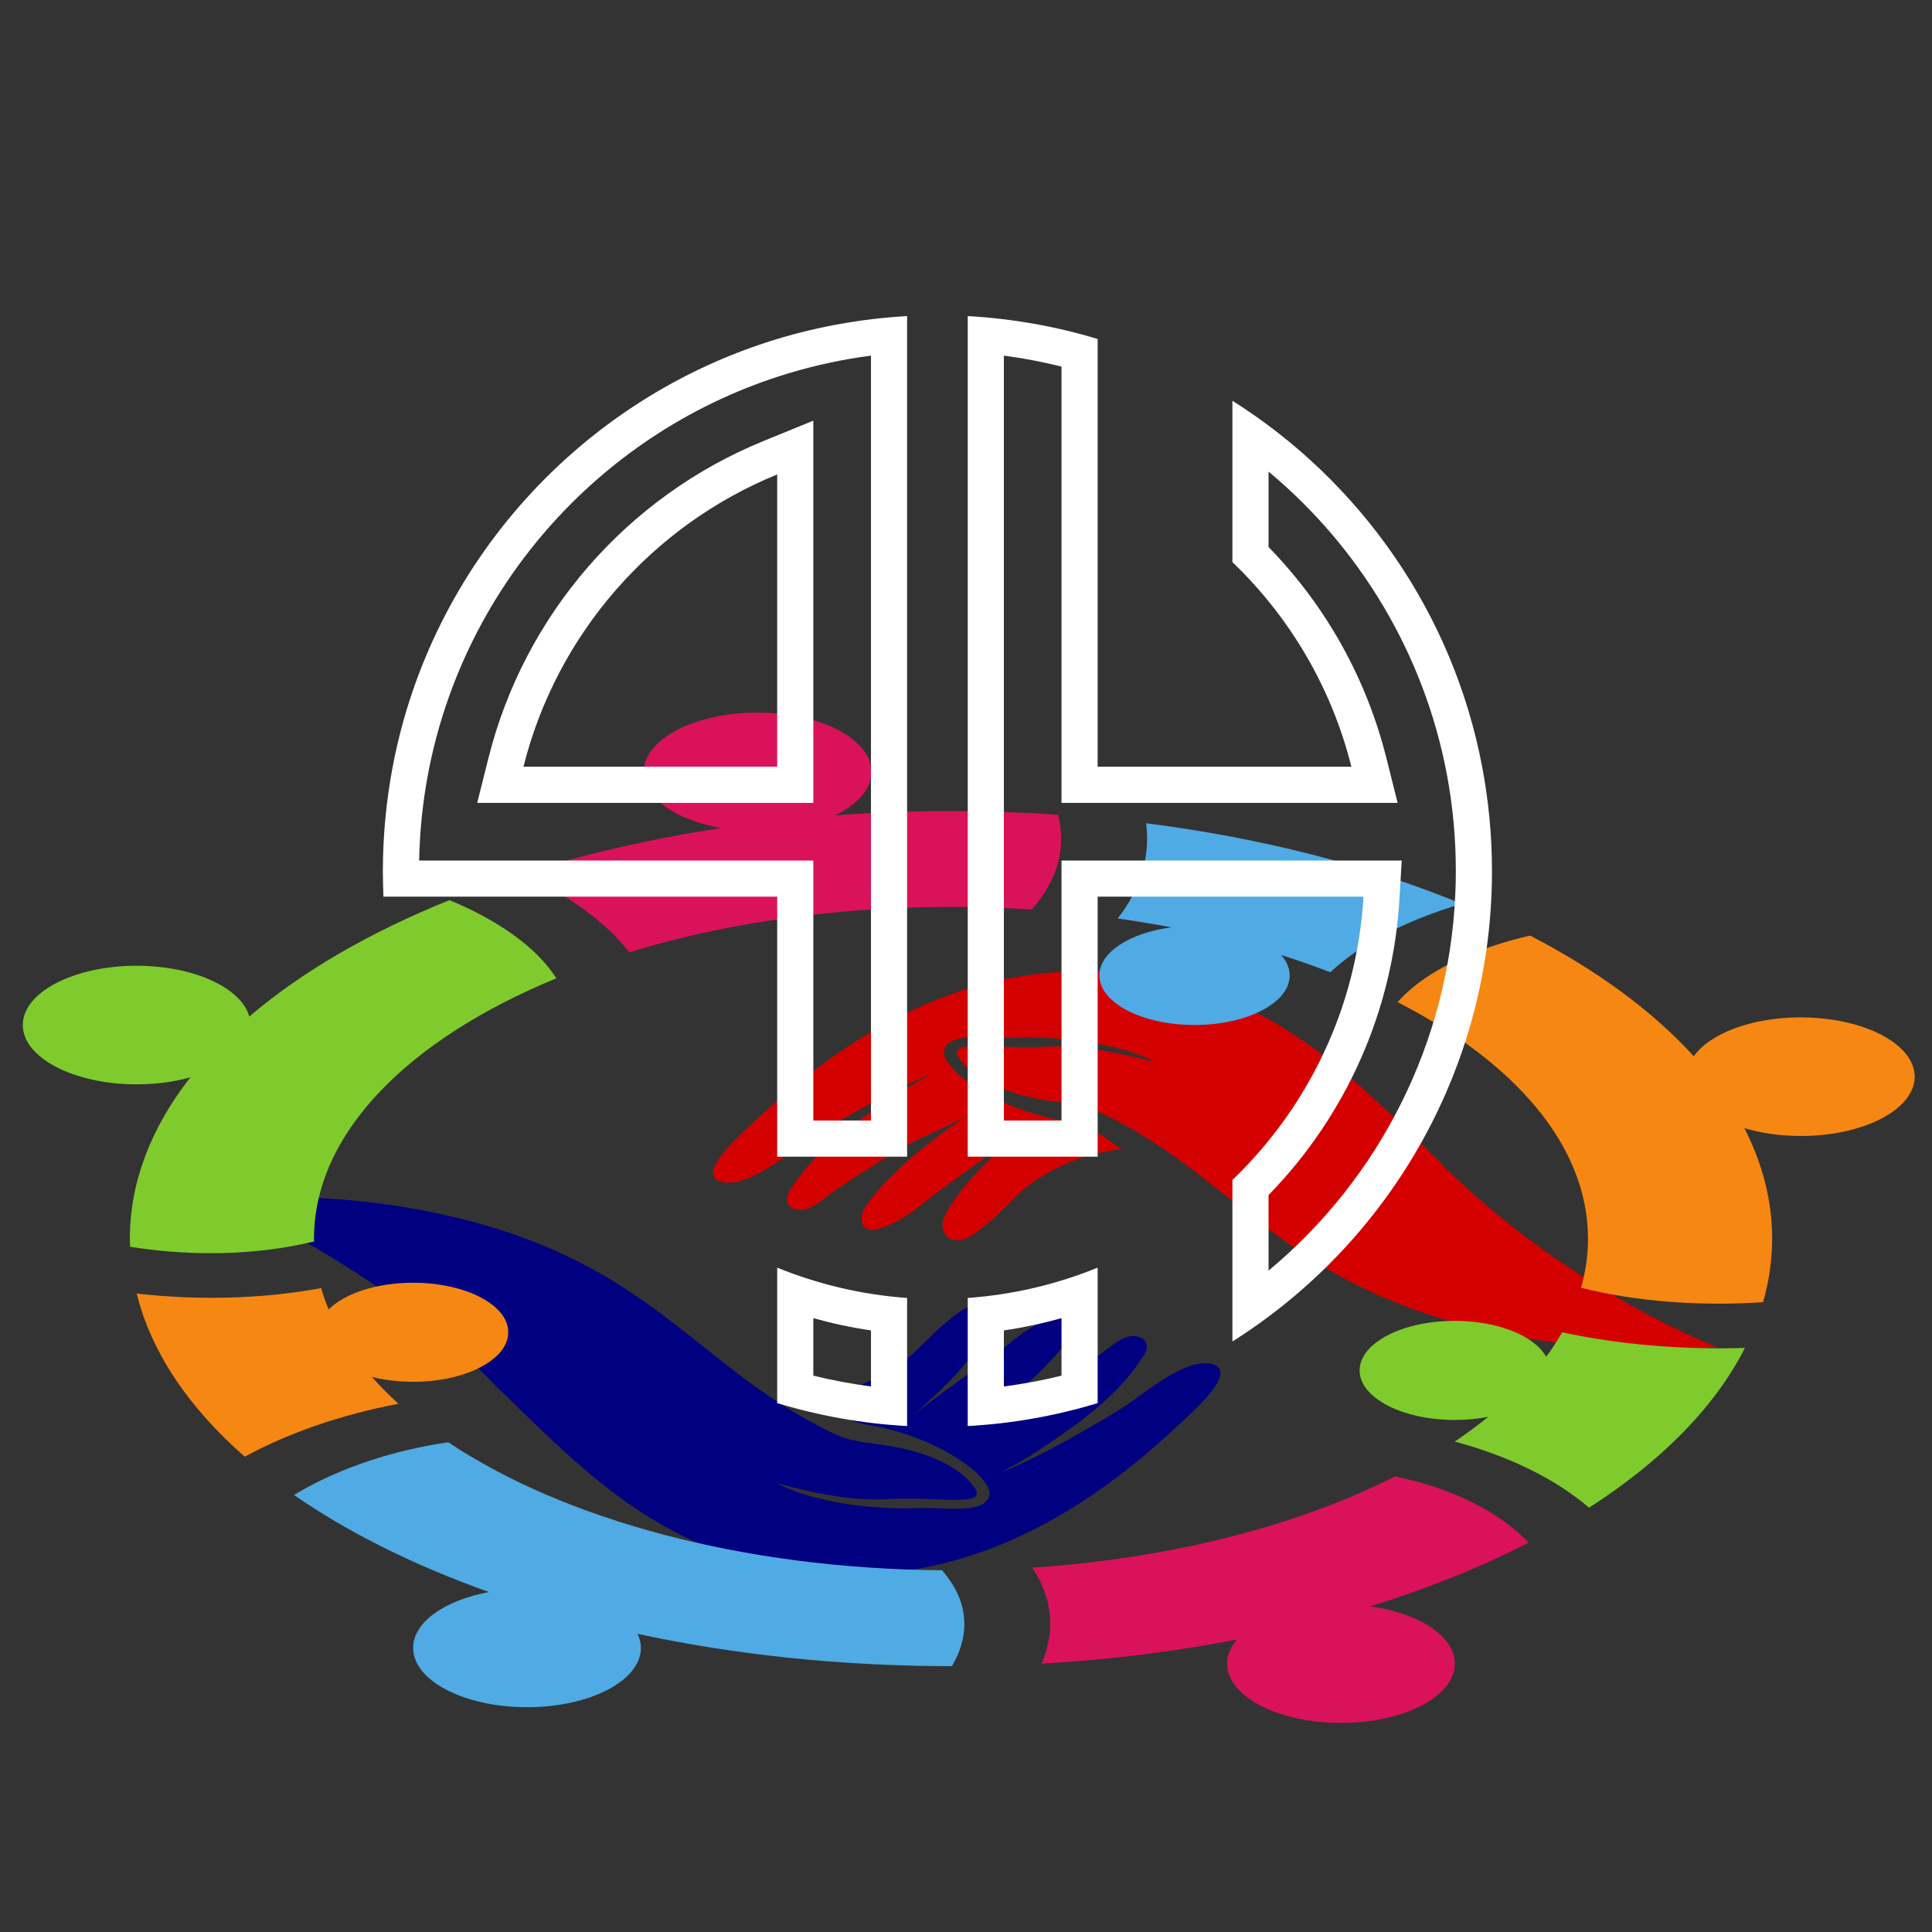 <?xml version="1.0" encoding="UTF-8" standalone="no"?>
<!-- Created with Inkscape (http://www.inkscape.org/) -->

<svg
   width="200"
   height="200"
   viewBox="0 0 52.917 52.917"
   version="1.1"
   id="svg34480"
   sodipodi:docname="phlogohelp.svg"
   inkscape:version="1.1.1 (3bf5ae0d25, 2021-09-20)"
   xmlns:inkscape="http://www.inkscape.org/namespaces/inkscape"
   xmlns:sodipodi="http://sodipodi.sourceforge.net/DTD/sodipodi-0.dtd"
   xmlns="http://www.w3.org/2000/svg"
   xmlns:svg="http://www.w3.org/2000/svg">
  <rect x="0" y="0" width="52.917" height="52.917" fill="#333333" stroke="none"/>
  <sodipodi:namedview
     id="namedview1082"
     pagecolor="#505050"
     bordercolor="#eeeeee"
     borderopacity="1"
     inkscape:pageshadow="0"
     inkscape:pageopacity="0"
     inkscape:pagecheckerboard="0"
     inkscape:document-units="px"
     showgrid="false"
     units="px"
     inkscape:zoom="1.2861282"
     inkscape:cx="19.049424"
     inkscape:cy="1.1662912"
     inkscape:window-width="1280"
     inkscape:window-height="961"
     inkscape:window-x="-8"
     inkscape:window-y="-8"
     inkscape:window-maximized="1"
     inkscape:current-layer="svg34480" />
  <defs
     id="defs34477" />
  <g
     id="g2765">
    <path
       d="m 20.148,42.637 c -2.767,-0.82 -4.677,-2.849 -6.558,-4.667 3.8e-5,-8.32e-4 3.8e-5,-8.32e-4 -0.001,-8.87e-4 3.8e-5,-8.32e-4 -0.001,-0.003 -0.004,-0.003 -0.126,-0.137 -2.977,-3.182 -7.661,-5.139 1.895,-0.116 4.161,-0.046 6.476,0.5 5.503,1.299 6.67,4.126 10.397,5.92 0.409,0.196 0.741,0.246 1.194,0.303 1.173,0.146 1.851,0.469 2.226,0.733 0.081,0.058 0.149,0.112 0.204,0.161 0.014,0.013 0.027,0.025 0.04,0.037 0.012,0.01 0.022,0.021 0.033,0.031 0.094,0.093 0.135,0.157 0.142,0.166 0.372,0.437 -0.174,0.418 -1.018,0.388 l -0.001,-2.6e-5 c -0.094,-0.004 -0.193,-0.007 -0.296,-0.01 -0.041,-8.88e-4 -0.082,-0.003 -0.125,-0.004 -0.271,-0.007 -0.56,-0.007 -0.85,0.008 -0.027,0.001 -0.052,0.002 -0.079,0.003 0,0 0,0 -0.001,-2.7e-5 -0.593,0.023 -1.143,-0.03 -1.76,-0.15 -0.004,-9.43e-4 -0.007,-0.002 -0.012,-0.003 -0.022,-0.004 -0.045,-0.008 -0.067,-0.012 -0.38,-0.073 -0.757,-0.167 -1.119,-0.271 -0.008,0.009 1.126,0.692 3.604,0.688 0.042,8.1e-5 0.354,-0.016 0.394,-0.015 0.101,0.003 0.199,0.007 0.293,0.01 0.002,5.2e-5 0.005,1.04e-4 0.007,1.57e-4 0.669,0.024 1.112,0.039 1.358,-0.149 0.11,-0.084 0.159,-0.197 0.134,-0.32 -0.017,-0.085 -0.067,-0.178 -0.156,-0.282 l 3.8e-5,-8.32e-4 c -0.019,-0.026 -0.07,-0.095 -0.161,-0.187 -0.012,-0.012 -0.024,-0.024 -0.04,-0.038 l -0.004,-0.003 c -0.013,-0.011 -0.024,-0.023 -0.04,-0.036 -0.07,-0.063 -0.148,-0.125 -0.232,-0.184 -0.164,-0.114 -1.081,-0.808 -2.663,-1.08 -0.733,-0.126 -1.07,-0.43 -1.557,-0.774 0.862,-0.09 1.649,-0.401 2.303,-0.826 0.537,-0.349 0.876,-0.811 1.349,-1.198 0.167,-0.135 0.53,-0.467 0.812,-0.47 0.442,-0.006 0.488,0.403 0.396,0.613 -0.404,0.933 -1.935,2.252 -2.166,2.448 0.924,-0.76 2.003,-1.448 2.936,-2.208 0.293,-0.239 1.528,-1.003 1.486,-0.216 -0.02,0.369 -0.939,1.261 -1.401,1.655 -0.492,0.419 -1.03,0.811 -1.582,1.194 0.464,-0.322 1.142,-0.559 1.659,-0.843 0.732,-0.4 1.401,-0.849 2.074,-1.296 0.216,-0.143 0.614,-0.539 0.955,-0.514 0.346,0.025 0.405,0.273 0.296,0.464 -0.431,0.75 -1.207,1.467 -2.016,2.045 -0.55,0.393 -1.278,0.904 -1.931,1.216 0.958,-0.326 3.105,-1.602 3.437,-1.833 0.66,-0.46 1.705,-1.326 2.372,-1.118 0.707,0.221 -0.613,1.347 -1.011,1.721 -4.545,4.263 -8.663,4.557 -12.066,3.548"
       style="fill:#000080;fill-opacity:1;fill-rule:nonzero;stroke:none;stroke-width:0.01"
       id="path1704" />
    <path
       d="m 32.813,27.094 c 2.767,0.82 4.678,2.849 6.558,4.667 -3.8e-5,8.31e-4 0.001,8.87e-4 0.001,0.001 0.001,8.87e-4 0.002,0.002 0.004,0.003 0.126,0.137 2.977,3.182 7.661,5.139 -1.894,0.116 -4.161,0.046 -6.476,-0.5 -5.503,-1.299 -6.67,-4.126 -10.397,-5.92 -0.407,-0.196 -0.741,-0.246 -1.194,-0.303 -1.173,-0.146 -1.851,-0.469 -2.226,-0.733 -0.081,-0.057 -0.149,-0.112 -0.204,-0.161 -0.014,-0.013 -0.027,-0.025 -0.04,-0.037 -0.012,-0.011 -0.022,-0.021 -0.033,-0.032 -0.094,-0.094 -0.134,-0.157 -0.142,-0.166 -0.371,-0.437 0.174,-0.417 1.018,-0.387 l 0.001,-5.9e-5 c 0.094,0.003 0.194,0.007 0.296,0.01 0.041,8.87e-4 0.082,0.003 0.126,0.004 0.27,0.006 0.559,0.007 0.848,-0.008 0.027,-0.001 0.053,-0.003 0.079,-0.003 0,0 0.001,-5.8e-5 0.001,-5.8e-5 0.593,-0.023 1.143,0.03 1.76,0.15 0.004,9.43e-4 0.008,0.002 0.012,0.002 0.022,0.004 0.045,0.008 0.067,0.013 0.38,0.074 0.757,0.167 1.119,0.271 0.008,-0.009 -1.126,-0.693 -3.604,-0.688 -0.041,4.2e-5 -0.353,0.016 -0.394,0.015 -0.101,-0.003 -0.199,-0.006 -0.292,-0.01 -0.002,3.1e-5 -0.005,-1.06e-4 -0.009,-1.85e-4 -0.669,-0.024 -1.112,-0.039 -1.358,0.149 -0.111,0.084 -0.158,0.198 -0.134,0.32 0.017,0.085 0.069,0.177 0.156,0.282 l 0.001,8.87e-4 c 0.018,0.026 0.069,0.095 0.16,0.187 0.013,0.012 0.024,0.024 0.04,0.038 l 0.004,0.003 c 0.013,0.011 0.026,0.023 0.041,0.036 0.069,0.063 0.147,0.125 0.231,0.184 0.164,0.115 1.081,0.808 2.664,1.08 0.732,0.126 1.069,0.431 1.557,0.775 -0.863,0.089 -1.651,0.4 -2.304,0.826 -0.537,0.349 -0.876,0.811 -1.349,1.197 -0.166,0.136 -0.53,0.468 -0.812,0.471 -0.442,0.006 -0.487,-0.402 -0.396,-0.614 0.405,-0.933 1.936,-2.251 2.166,-2.447 -0.923,0.761 -2.003,1.448 -2.936,2.208 -0.293,0.239 -1.528,1.002 -1.486,0.215 0.02,-0.368 0.939,-1.26 1.402,-1.654 0.491,-0.419 1.028,-0.812 1.58,-1.194 -0.464,0.322 -1.142,0.559 -1.659,0.843 -0.731,0.4 -1.401,0.849 -2.074,1.295 -0.216,0.144 -0.614,0.54 -0.953,0.515 -0.347,-0.026 -0.406,-0.273 -0.296,-0.464 0.431,-0.751 1.206,-1.467 2.015,-2.045 0.55,-0.393 1.278,-0.904 1.931,-1.216 -0.957,0.327 -3.104,1.602 -3.437,1.833 -0.659,0.46 -1.705,1.326 -2.372,1.118 -0.706,-0.221 0.613,-1.347 1.011,-1.721 4.545,-4.263 8.663,-4.557 12.066,-3.549"
       style="fill:#d40000;fill-opacity:1;fill-rule:nonzero;stroke:none;stroke-width:0.01"
       id="path1710" />
    <g
       id="g2428"
       transform="matrix(2.892,0,0,1.316,-333.781,-5.898)">
      <path
         d="m 118.938,33.14 c 0.118,0.065 0.25,0.101 0.39,0.101 0.498,0 0.901,-0.462 0.901,-1.031 0,-0.569 -0.403,-1.031 -0.901,-1.031 -0.348,0 -0.65,0.226 -0.8,0.556 -0.028,-0.146 -0.052,-0.294 -0.071,-0.444 -0.015,0.006 -0.03,0.012 -0.045,0.018 -0.539,0.208 -1.126,0.239 -1.702,0.095 0.138,1.228 0.494,2.377 1.023,3.396 0.414,-0.496 0.915,-0.876 1.456,-1.102 -0.091,-0.181 -0.175,-0.367 -0.251,-0.557"
         style="fill:#f68712;fill-opacity:1;fill-rule:nonzero;stroke:none;stroke-width:0.004"
         id="path844" />
      <path
         d="m 128.793,35.296 c -0.054,-0.031 -0.109,-0.059 -0.165,-0.086 -0.914,1.017 -2.107,1.706 -3.437,1.899 0.003,0.01 0.007,0.02 0.01,0.031 0.184,0.623 0.209,1.301 0.08,1.967 0.643,-0.081 1.263,-0.252 1.849,-0.501 -0.06,0.153 -0.093,0.322 -0.093,0.501 0,0.681 0.483,1.234 1.079,1.234 0.595,0 1.078,-0.552 1.078,-1.234 0,-0.572 -0.34,-1.052 -0.8,-1.193 0.547,-0.372 1.05,-0.818 1.499,-1.327 -0.238,-0.55 -0.617,-1.018 -1.098,-1.291"
         style="fill:#da1259;fill-opacity:1;fill-rule:nonzero;stroke:none;stroke-width:0.004"
         id="path846" />
      <path
         d="m 118.152,30.428 c 0.08,-0.031 0.159,-0.067 0.238,-0.106 0,-0.02 -7.4e-4,-0.04 -7.4e-4,-0.06 0,-2.197 0.897,-4.154 2.295,-5.419 -0.184,-0.639 -0.548,-1.204 -1.012,-1.627 -0.754,0.667 -1.398,1.488 -1.896,2.423 -0.075,-0.597 -0.524,-1.057 -1.067,-1.057 -0.595,0 -1.078,0.552 -1.078,1.234 0,0.681 0.483,1.234 1.078,1.234 0.184,0 0.358,-0.053 0.509,-0.146 -0.369,1.037 -0.573,2.17 -0.573,3.358 0,0.056 7.4e-4,0.112 0.002,0.168 0.489,0.173 1.018,0.186 1.504,-0.002"
         style="fill:#7fcb2d;fill-opacity:1;fill-rule:nonzero;stroke:none;stroke-width:0.004"
         id="path848" />
      <path
         d="m 124.338,37.163 c -1.901,-0.03 -3.59,-1.066 -4.677,-2.664 -0.029,0.009 -0.058,0.02 -0.087,0.03 -0.533,0.195 -1.008,0.577 -1.374,1.068 0.514,0.784 1.139,1.467 1.847,2.02 -0.419,0.17 -0.719,0.626 -0.719,1.163 0,0.681 0.483,1.234 1.079,1.234 0.595,0 1.078,-0.553 1.078,-1.234 0,-0.101 -0.011,-0.199 -0.031,-0.293 0.915,0.433 1.917,0.672 2.968,0.672 h 0.009 c 0.151,-0.56 0.163,-1.166 -7.4e-4,-1.723 -0.027,-0.092 -0.058,-0.182 -0.093,-0.273"
         style="fill:#50aae3;fill-opacity:1;fill-rule:nonzero;stroke:none;stroke-width:0.004"
         id="path850" />
      <path
         d="m 125.438,21.439 c -0.333,-0.05 -0.671,-0.076 -1.016,-0.076 -0.372,0 -0.739,0.03 -1.097,0.088 0.212,-0.225 0.344,-0.547 0.344,-0.904 0,-0.681 -0.483,-1.234 -1.079,-1.234 -0.595,0 -1.078,0.552 -1.078,1.234 0,0.544 0.307,1.005 0.733,1.169 -0.668,0.222 -1.299,0.544 -1.88,0.951 0.446,0.46 0.794,1.022 1.01,1.634 0.894,-0.6 1.935,-0.944 3.046,-0.944 0.259,0 0.514,0.019 0.764,0.055 0.251,-0.607 0.33,-1.302 0.251,-1.974"
         style="fill:#da1259;fill-opacity:1;fill-rule:nonzero;stroke:none;stroke-width:0.004"
         id="path852" />
      <path
         d="m 130.21,32.21 c -0.044,0.174 -0.095,0.344 -0.151,0.511 -0.108,-0.432 -0.455,-0.748 -0.866,-0.748 -0.498,0 -0.901,0.462 -0.901,1.031 0,0.569 0.403,1.031 0.901,1.031 0.112,0 0.219,-0.023 0.318,-0.066 -0.099,0.177 -0.205,0.35 -0.318,0.516 0.519,0.306 0.957,0.782 1.272,1.376 0.682,-0.963 1.192,-2.091 1.476,-3.325 -0.601,0.041 -1.197,-0.071 -1.731,-0.326"
         style="fill:#7fcb2d;fill-opacity:1;fill-rule:nonzero;stroke:none;stroke-width:0.004"
         id="path854" />
      <path
         d="m 132.47,25.656 c -0.465,0 -0.862,0.337 -1.013,0.81 -0.388,-0.939 -0.915,-1.788 -1.551,-2.513 -0.521,0.267 -0.968,0.72 -1.221,1.307 -0.011,0.026 -0.023,0.053 -0.033,0.08 1.113,1.252 1.803,2.995 1.803,4.922 0,0.347 -0.023,0.688 -0.066,1.022 0.529,0.292 1.136,0.387 1.724,0.3 0.056,-0.431 0.086,-0.873 0.086,-1.322 0,-0.796 -0.092,-1.567 -0.263,-2.3 0.158,0.103 0.34,0.163 0.534,0.163 0.596,0 1.079,-0.552 1.079,-1.234 0,-0.681 -0.483,-1.234 -1.079,-1.234"
         style="fill:#f68712;fill-opacity:1;fill-rule:nonzero;stroke:none;stroke-width:0.004"
         id="path856" />
      <path
         d="m 125.828,24.784 c 0,0.569 0.403,1.031 0.901,1.031 0.498,0 0.901,-0.462 0.901,-1.031 0,-0.152 -0.029,-0.297 -0.081,-0.426 0.161,0.112 0.316,0.232 0.466,0.359 0.282,-0.586 0.712,-1.076 1.242,-1.424 -0.865,-0.787 -1.879,-1.368 -2.987,-1.677 0.041,0.687 -0.052,1.369 -0.269,1.982 0.172,0.053 0.341,0.115 0.508,0.185 -0.392,0.112 -0.682,0.518 -0.682,1.001"
         style="fill:#50aae3;fill-opacity:1;fill-rule:nonzero;stroke:none;stroke-width:0.004"
         id="path858" />
    </g>
    <path
       d="m -1.279,69.486 c 0.004,-0.007 0.011,-0.011 0.014,-0.011 0,-0.004 0.004,-0.004 0.004,-0.004"
       style="fill:#f29e23;fill-opacity:1;fill-rule:nonzero;stroke:none;stroke-width:0.035"
       id="path1708" />
    <g
       id="g34237"
       transform="matrix(0.033,0,0,-0.033,-2.613,56.291)"
       style="fill:#ffffff">
      <path
         d="M 882.392,1337.153 V 745.773 h 107.83 v 215.79 h 111.85 108.78 c -5.43,-92.24 -46.18,-175.04 -108.78,-235.16 v -134.05 c 123.9,78.19 207.88,213.66 214.96,369.21 0.36,7.09 0.48,14.17 0.48,21.26 0,29.53 -2.84,58.46 -8.15,86.58 -24.22,127.67 -101.11,236.81 -207.29,303.77 v -133.93 c 47.48,-45.48 82.33,-104.06 98.74,-169.84 h -98.74 -111.85 v 242.59 112.44 c -34.37,10.4 -70.51,16.89 -107.83,19.02 z m 77.83,-561.38 h -47.83 v 634.84 c 16.06,-2.12 32.12,-5.19 47.83,-9.09 v -362.12 h 278.98 l -9.33,37.2 c -16.54,66.14 -50.32,126.5 -97.8,175.16 v 62.6 c 76.3,-63.55 129.1,-151.9 147.88,-250.63 5.07,-26.7 7.56,-53.75 7.56,-80.91 0,-6.61 -0.12,-13.23 -0.48,-19.84 -5.55,-122.25 -62.48,-234.81 -154.96,-311.81 v 62.71 c 64.61,66.26 103.23,153.19 108.66,245.91 l 1.89,31.77 H 960.222 Z m -47.83,-220.74 v 46.53 c 16.18,2.36 32.12,5.79 47.83,10.16 v -47.72 c -15.71,-3.9 -31.77,-6.85 -47.83,-8.97 z m 77.83,98.62 c -33.66,-13.7 -69.92,-22.44 -107.83,-25.16 v -106.3 c 37.32,2.01 73.46,8.62 107.83,19.02 v 112.44"
         style="fill:#ffffff;fill-opacity:1;fill-rule:evenodd;stroke:none;stroke-width:0.1"
         id="path34243" />
      <path
         d="m 832.072,961.563 v -215.79 h -107.832 v 215.79 h -220.512 -106.299 c -0.237,7.09 -0.472,14.17 -0.472,21.26 0,29.53 2.834,58.46 8.149,86.58 32.126,169.25 156.732,305.78 319.134,355.03 34.488,10.4 70.512,16.89 107.832,19.02 v -106.3 -267.75 z m -107.832,-420.35 v 112.44 c 33.661,-13.7 69.921,-22.44 107.832,-25.16 v -106.3 c -37.32,2.01 -73.344,8.62 -107.832,19.02 z m 30,815.43 v -317.24 h -278.976 l 9.33,37.2 c 29.764,118.94 115.039,216.97 228.307,263.15 z m 47.835,-580.87 v 634.84 c -23.386,-3.07 -46.536,-8.03 -69.095,-14.88 -152.953,-46.41 -268.582,-174.8 -298.464,-332 -4.489,-23.75 -6.969,-47.96 -7.441,-72.17 h 327.165 v -215.79 z m 0,-174.21 c -16.181,2.36 -32.126,5.79 -47.835,10.16 v -47.72 c 15.826,-3.9 31.772,-6.85 47.835,-8.97 z m -288.426,467.84 h 210.591 v 242.59 c -103.701,-42.28 -182.953,-132.28 -210.591,-242.59 v 0"
         style="fill:#ffffff;fill-opacity:1;fill-rule:evenodd;stroke:none;stroke-width:0.1"
         id="path34245" />
    </g>
  </g>
</svg>
